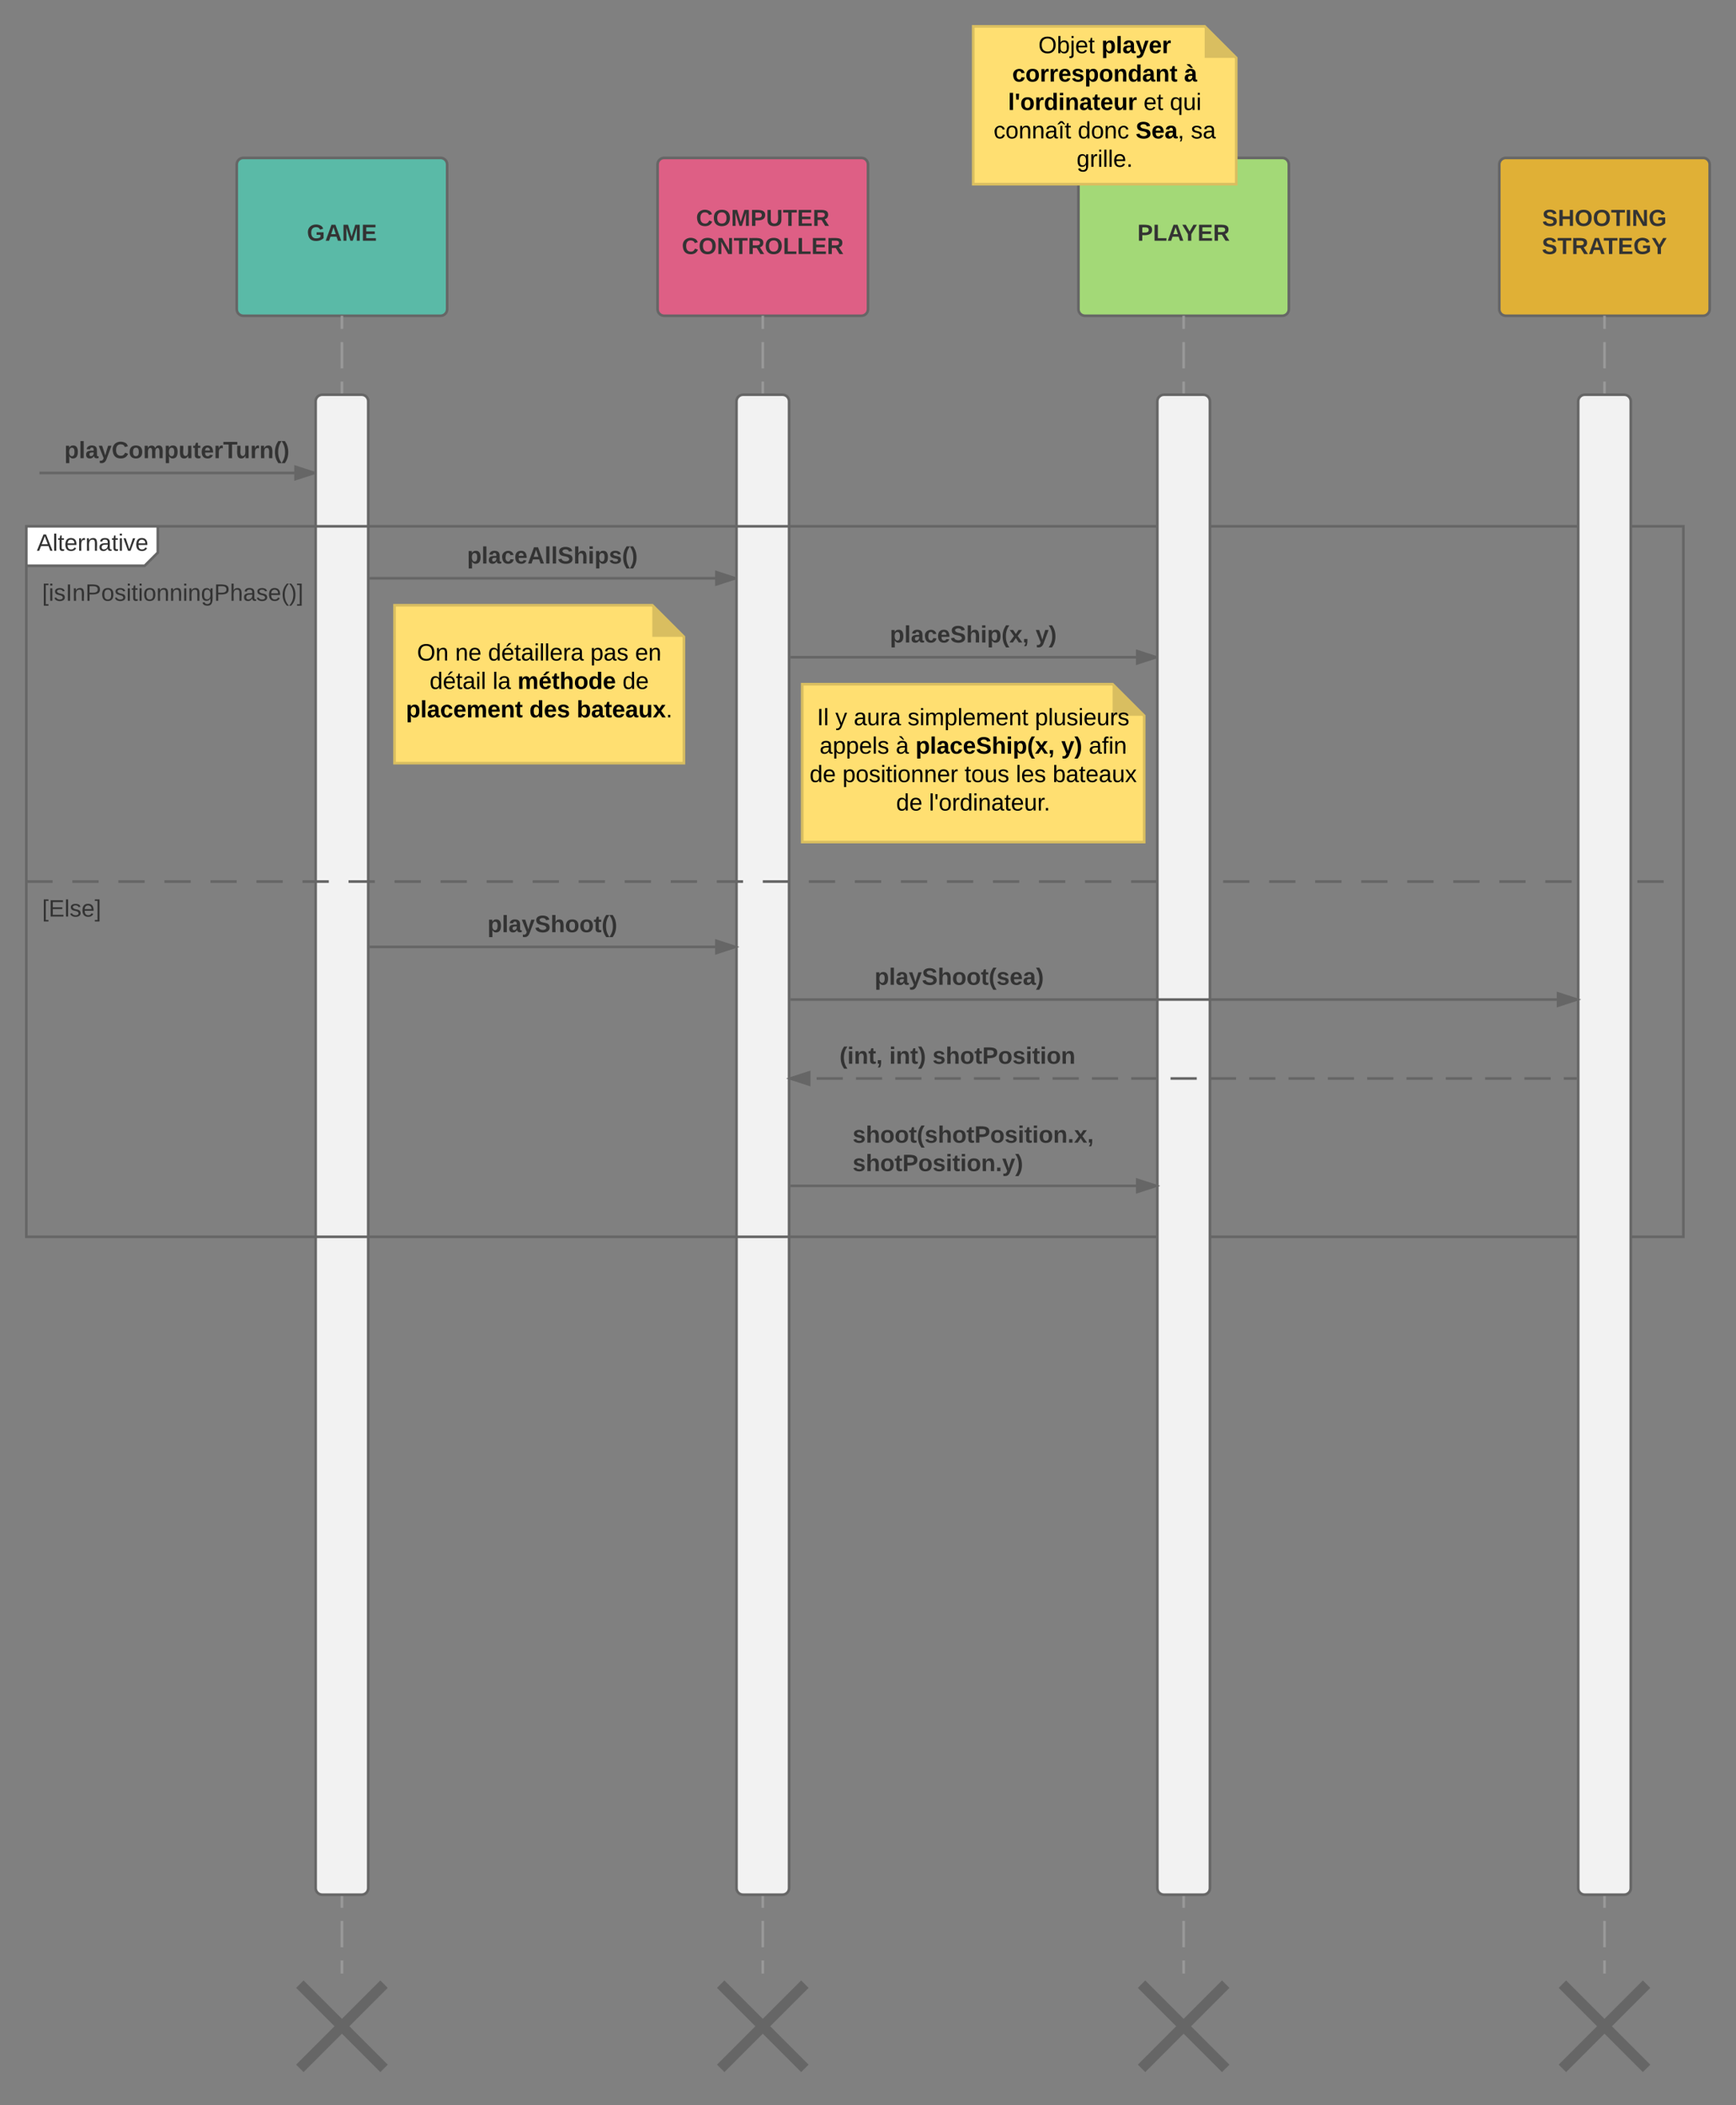 <svg xmlns="http://www.w3.org/2000/svg" xmlns:xlink="http://www.w3.org/1999/xlink" width="1320" height="1600"><rect width="100%" height="100%" fill="#808080" stroke="none"/><g transform="translate(11620 1700)"><path d="M-11440-1575c0-2.76 2.24-5 5-5h150c2.76 0 5 2.24 5 5v110c0 2.76-2.24 5-5 5h-150c-2.76 0-5-2.24-5-5z" stroke="#666" stroke-width="2" fill="#5abaa7"/><use xlink:href="#a" transform="matrix(1,0,0,1,-11440,-1580) translate(53.383 62.972)"/><path d="M-11360-1460v1260" fill="none"/><path d="M-11360-1460v10m0 10v20m0 10v20m0 10v20m0 10v20m0 10v20m0 10v20m0 10v20m0 10v20m0 10v20m0 10v20m0 10v20m0 10v20m0 10v20m0 10v20m0 10v20m0 10v20m0 10v20m0 10v20m0 10v20m0 10v20m0 10v20m0 10v20m0 10v20m0 10v20m0 10v20m0 10v20m0 10v20m0 10v20m0 10v20m0 10v20m0 10v20m0 10v20m0 10v20m0 10v20m0 10v20m0 10v20m0 10v20m0 10v20m0 10v20m0 10v20m0 10v20m0 10v10" stroke="#999" stroke-width="2" fill="none"/><path d="M-11380-1395c0-2.76 2.24-5 5-5h30c2.76 0 5 2.24 5 5v1130c0 2.76-2.24 5-5 5h-30c-2.76 0-5-2.24-5-5z" stroke="#666" stroke-width="2" fill="#f2f2f2"/><path d="M-11400-195c0-2.76 2.24-5 5-5h70c2.76 0 5 2.24 5 5v70c0 2.76-2.24 5-5 5h-70c-2.76 0-5-2.24-5-5z" fill="none"/><path d="M-11392-192l64 64m0-64l-64 64" stroke="#666" stroke-width="8" fill="none"/><path d="M-11120-1575c0-2.76 2.24-5 5-5h150c2.76 0 5 2.24 5 5v110c0 2.76-2.24 5-5 5h-150c-2.76 0-5-2.24-5-5z" stroke="#666" stroke-width="2" fill="#de5f85"/><use xlink:href="#b" transform="matrix(1,0,0,1,-11120,-1580) translate(29.259 51.722)"/><use xlink:href="#c" transform="matrix(1,0,0,1,-11120,-1580) translate(18.444 73.056)"/><path d="M-11040-1460v1260" fill="none"/><path d="M-11040-1460v10m0 10v20m0 10v20m0 10v20m0 10v20m0 10v20m0 10v20m0 10v20m0 10v20m0 10v20m0 10v20m0 10v20m0 10v20m0 10v20m0 10v20m0 10v20m0 10v20m0 10v20m0 10v20m0 10v20m0 10v20m0 10v20m0 10v20m0 10v20m0 10v20m0 10v20m0 10v20m0 10v20m0 10v20m0 10v20m0 10v20m0 10v20m0 10v20m0 10v20m0 10v20m0 10v20m0 10v20m0 10v20m0 10v20m0 10v20m0 10v20m0 10v20m0 10v10" stroke="#999" stroke-width="2" fill="none"/><path d="M-11060-1395c0-2.76 2.24-5 5-5h30c2.76 0 5 2.24 5 5v1130c0 2.76-2.24 5-5 5h-30c-2.76 0-5-2.24-5-5z" stroke="#666" stroke-width="2" fill="#f2f2f2"/><path d="M-11080-195c0-2.76 2.24-5 5-5h70c2.76 0 5 2.24 5 5v70c0 2.76-2.24 5-5 5h-70c-2.76 0-5-2.24-5-5z" fill="none"/><path d="M-11072-192l64 64m0-64l-64 64" stroke="#666" stroke-width="8" fill="none"/><path d="M-11339-1260.5h278" stroke="#666" stroke-width="2" fill="none"/><path d="M-11339-1259.5h-1v-2h1zM-11061-1260.5l-14.27 4.64v-9.27z" fill="#666"/><path d="M-11060-1261.22v1.45l-16.27 5.3v-12.03zm-14.27 4l10.03-3.27-10.03-3.25z" fill="#666"/><use xlink:href="#d" transform="matrix(1,0,0,1,-11264.85,-1286.092) translate(0 14.4)"/><path d="M-11600-1300h100v20l-10 10h-90z" fill="#fff"/><path d="M-11500-1300v20l-10 10h-90" stroke="#666" stroke-width="2" fill="none"/><path d="M-11600-1300h1260v540h-1260zM-11600-1030h20m15 0h20m15 0h20m15 0h20m15 0h20m15 0h20m15 0h20m15 0h20m15 0h20m15 0h20m15 0h20m15 0h20m15 0h20m15 0h20m15 0h20m15 0h20m15 0h20m15 0h20m15 0h20m15 0h20m15 0h20m15 0h20m15 0h20m15 0h20m15 0h20m15 0h20m15 0h20m15 0h20m15 0h20m15 0h20m15 0h20m15 0h20m15 0h20m15 0h20m15 0h20m15 0h20" stroke="#666" stroke-width="2" fill="none"/><use xlink:href="#e" transform="matrix(1,0,0,1,-11592,-1300) translate(0 18.6)"/><use xlink:href="#f" transform="matrix(1,0,0,1,-11588,-1262) translate(0 18.6)"/><use xlink:href="#g" transform="matrix(1,0,0,1,-11588,-1022) translate(0 18.6)"/><path d="M-11590-1340.55h209" stroke="#666" stroke-width="2" fill="none"/><path d="M-11381-1340.55l-14.27 4.64v-9.28z" fill="#666"/><path d="M-11380-1341.27v1.45l-16.27 5.28v-12.02zm-14.27 3.98l10.03-3.25-10.03-3.26z" fill="#666"/><use xlink:href="#h" transform="matrix(1,0,0,1,-11571.05,-1366.148) translate(0 14.4)"/><path d="M-10800-1575c0-2.76 2.24-5 5-5h150c2.76 0 5 2.24 5 5v110c0 2.76-2.24 5-5 5h-150c-2.76 0-5-2.24-5-5z" stroke="#666" stroke-width="2" fill="#a3d977"/><use xlink:href="#i" transform="matrix(1,0,0,1,-10800,-1580) translate(44.84 62.972)"/><path d="M-10720-1460v1260" fill="none"/><path d="M-10720-1460v10m0 10v20m0 10v20m0 10v20m0 10v20m0 10v20m0 10v20m0 10v20m0 10v20m0 10v20m0 10v20m0 10v20m0 10v20m0 10v20m0 10v20m0 10v20m0 10v20m0 10v20m0 10v20m0 10v20m0 10v20m0 10v20m0 10v20m0 10v20m0 10v20m0 10v20m0 10v20m0 10v20m0 10v20m0 10v20m0 10v20m0 10v20m0 10v20m0 10v20m0 10v20m0 10v20m0 10v20m0 10v20m0 10v20m0 10v20m0 10v20m0 10v20m0 10v10" stroke="#999" stroke-width="2" fill="none"/><path d="M-10740-1395c0-2.76 2.24-5 5-5h30c2.76 0 5 2.24 5 5v1130c0 2.76-2.24 5-5 5h-30c-2.76 0-5-2.24-5-5z" stroke="#666" stroke-width="2" fill="#f2f2f2"/><path d="M-10760-195c0-2.76 2.24-5 5-5h70c2.76 0 5 2.24 5 5v70c0 2.76-2.24 5-5 5h-70c-2.76 0-5-2.24-5-5z" fill="none"/><path d="M-10752-192l64 64m0-64l-64 64" stroke="#666" stroke-width="8" fill="none"/><path d="M-11019-1200.5h278" stroke="#666" stroke-width="2" fill="none"/><path d="M-10741-1200.5l-14.27 4.64v-9.27z" fill="#666"/><path d="M-10740-1201.22v1.45l-16.27 5.3v-12.03zm-14.27 4l10.03-3.27-10.03-3.25z" fill="#666"/><use xlink:href="#j" transform="matrix(1,0,0,1,-10943.375,-1226.092) translate(0 14.4)"/><use xlink:href="#k" transform="matrix(1,0,0,1,-10943.375,-1226.092) translate(110.8 14.4)"/><path d="M-11320-1240h196l24 24v96h-220z" stroke="#d9be60" stroke-width="2" fill="#ffdf71"/><path d="M-11124-1240l24 24h-24z" fill="#d9be60"/><use xlink:href="#l" transform="matrix(1,0,0,1,-11315,-1235) translate(12.1 37)"/><use xlink:href="#m" transform="matrix(1,0,0,1,-11315,-1235) translate(41.1 37)"/><use xlink:href="#n" transform="matrix(1,0,0,1,-11315,-1235) translate(66.1 37)"/><use xlink:href="#o" transform="matrix(1,0,0,1,-11315,-1235) translate(143.9 37)"/><use xlink:href="#p" transform="matrix(1,0,0,1,-11315,-1235) translate(177.9 37)"/><use xlink:href="#q" transform="matrix(1,0,0,1,-11315,-1235) translate(21.675 58.6)"/><use xlink:href="#r" transform="matrix(1,0,0,1,-11315,-1235) translate(69.575 58.6)"/><use xlink:href="#s" transform="matrix(1,0,0,1,-11315,-1235) translate(88.525 58.6)"/><use xlink:href="#t" transform="matrix(1,0,0,1,-11315,-1235) translate(168.325 58.6)"/><use xlink:href="#u" transform="matrix(1,0,0,1,-11315,-1235) translate(3.675 80.2)"/><use xlink:href="#v" transform="matrix(1,0,0,1,-11315,-1235) translate(97.525 80.2)"/><use xlink:href="#w" transform="matrix(1,0,0,1,-11315,-1235) translate(133.475 80.2)"/><path d="M-11010-1180h236l24 24v96h-260z" stroke="#d9be60" stroke-width="2" fill="#ffdf71"/><path d="M-10774-1180l24 24h-24z" fill="#d9be60"/><use xlink:href="#x" transform="matrix(1,0,0,1,-11005,-1175) translate(6.225 26.2)"/><use xlink:href="#y" transform="matrix(1,0,0,1,-11005,-1175) translate(20.175 26.2)"/><use xlink:href="#z" transform="matrix(1,0,0,1,-11005,-1175) translate(34.175 26.2)"/><use xlink:href="#A" transform="matrix(1,0,0,1,-11005,-1175) translate(75.125 26.2)"/><use xlink:href="#B" transform="matrix(1,0,0,1,-11005,-1175) translate(171.925 26.2)"/><use xlink:href="#C" transform="matrix(1,0,0,1,-11005,-1175) translate(8.175 47.8)"/><use xlink:href="#D" transform="matrix(1,0,0,1,-11005,-1175) translate(66.125 47.8)"/><use xlink:href="#E" transform="matrix(1,0,0,1,-11005,-1175) translate(81.125 47.8)"/><use xlink:href="#F" transform="matrix(1,0,0,1,-11005,-1175) translate(191.925 47.8)"/><use xlink:href="#G" transform="matrix(1,0,0,1,-11005,-1175) translate(212.875 47.8)"/><use xlink:href="#H" transform="matrix(1,0,0,1,-11005,-1175) translate(0.6 69.4)"/><use xlink:href="#I" transform="matrix(1,0,0,1,-11005,-1175) translate(25.6 69.4)"/><use xlink:href="#J" transform="matrix(1,0,0,1,-11005,-1175) translate(118.45 69.4)"/><use xlink:href="#K" transform="matrix(1,0,0,1,-11005,-1175) translate(157.45 69.4)"/><use xlink:href="#L" transform="matrix(1,0,0,1,-11005,-1175) translate(185.4 69.4)"/><use xlink:href="#H" transform="matrix(1,0,0,1,-11005,-1175) translate(66.4 91)"/><use xlink:href="#M" transform="matrix(1,0,0,1,-11005,-1175) translate(91.4 91)"/><path d="M-10480-1575c0-2.76 2.24-5 5-5h150c2.76 0 5 2.24 5 5v110c0 2.76-2.24 5-5 5h-150c-2.76 0-5-2.24-5-5z" stroke="#666" stroke-width="2" fill="#e0b036"/><g><use xlink:href="#N" transform="matrix(1,0,0,1,-10480,-1580) translate(32.667 51.722)"/><use xlink:href="#O" transform="matrix(1,0,0,1,-10480,-1580) translate(32.37 73.056)"/></g><path d="M-10400-1460v1260" fill="none"/><path d="M-10400-1460v10m0 10v20m0 10v20m0 10v20m0 10v20m0 10v20m0 10v20m0 10v20m0 10v20m0 10v20m0 10v20m0 10v20m0 10v20m0 10v20m0 10v20m0 10v20m0 10v20m0 10v20m0 10v20m0 10v20m0 10v20m0 10v20m0 10v20m0 10v20m0 10v20m0 10v20m0 10v20m0 10v20m0 10v20m0 10v20m0 10v20m0 10v20m0 10v20m0 10v20m0 10v20m0 10v20m0 10v20m0 10v20m0 10v20m0 10v20m0 10v20m0 10v20m0 10v10" stroke="#999" stroke-width="2" fill="none"/><path d="M-10420-1395c0-2.76 2.24-5 5-5h30c2.76 0 5 2.24 5 5v1130c0 2.76-2.24 5-5 5h-30c-2.76 0-5-2.24-5-5z" stroke="#666" stroke-width="2" fill="#f2f2f2"/><path d="M-10440-195c0-2.76 2.24-5 5-5h70c2.76 0 5 2.24 5 5v70c0 2.76-2.24 5-5 5h-70c-2.76 0-5-2.24-5-5z" fill="none"/><path d="M-10432-192l64 64m0-64l-64 64" stroke="#666" stroke-width="8" fill="none"/><path d="M-11019-940.33h598" stroke="#666" stroke-width="2" fill="none"/><path d="M-10421-940.33l-14.27 4.64v-9.26z" stroke="#666" stroke-width="2" fill="#666"/><g><use xlink:href="#P" transform="matrix(1,0,0,1,-10954.992,-965.925) translate(0 14.4)"/></g><path d="M-11019-880.33h598" fill="none"/><path d="M-11019-880.33h9.97m9.96 0h19.94m9.96 0h19.94m9.96 0h19.94m9.96 0h19.94m9.96 0h19.94m9.96 0h19.94m9.96 0h19.94m9.96 0h19.94m9.96 0h19.94m9.96 0h19.94m9.96 0h19.94m9.96 0h19.94m9.96 0h19.94m9.96 0h19.94m9.96 0h19.94m9.96 0h19.94m9.96 0h19.94m9.96 0h19.94m9.96 0h19.94m9.96 0h9.97" stroke="#666" stroke-width="2" fill="none"/><path d="M-11019-880.33l14.27-4.63v9.27z" stroke="#666" stroke-width="2" fill="#666"/><g><use xlink:href="#Q" transform="matrix(1,0,0,1,-10981.675,-905.925) translate(0 14.4)"/><use xlink:href="#R" transform="matrix(1,0,0,1,-10981.675,-905.925) translate(37.85 14.4)"/><use xlink:href="#S" transform="matrix(1,0,0,1,-10981.675,-905.925) translate(70.7 14.4)"/></g><path d="M-11019-798.73h278" stroke="#666" stroke-width="2" fill="none"/><path d="M-10741-798.73l-14.27 4.64v-9.27z" stroke="#666" stroke-width="2" fill="#666"/><g><use xlink:href="#T" transform="matrix(1,0,0,1,-10971.7,-845.93) translate(0 14.4)"/><use xlink:href="#U" transform="matrix(1,0,0,1,-10971.7,-845.93) translate(0 36)"/></g><path d="M-11339-980.33h278" stroke="#666" stroke-width="2" fill="none"/><path d="M-11061-980.33l-14.27 4.64v-9.26z" stroke="#666" stroke-width="2" fill="#666"/><g><use xlink:href="#V" transform="matrix(1,0,0,1,-11249.325,-1005.925) translate(0 14.4)"/></g><path d="M-10880-1680h176l24 24v96h-200z" stroke="#d9be60" stroke-width="2" fill="#ffdf71"/><path d="M-10704-1680l24 24h-24z" fill="#d9be60"/><g><use xlink:href="#W" transform="matrix(1,0,0,1,-10875,-1675) translate(44.55 15.4)"/><use xlink:href="#X" transform="matrix(1,0,0,1,-10875,-1675) translate(92.5 15.4)"/><use xlink:href="#Y" transform="matrix(1,0,0,1,-10875,-1675) translate(24.675 37)"/><use xlink:href="#Z" transform="matrix(1,0,0,1,-10875,-1675) translate(155.325 37)"/><use xlink:href="#aa" transform="matrix(1,0,0,1,-10875,-1675) translate(21.525 58.6)"/><use xlink:href="#ab" transform="matrix(1,0,0,1,-10875,-1675) translate(124.525 58.6)"/><use xlink:href="#ac" transform="matrix(1,0,0,1,-10875,-1675) translate(144.525 58.6)"/><use xlink:href="#ad" transform="matrix(1,0,0,1,-10875,-1675) translate(10.5 80.2)"/><use xlink:href="#ae" transform="matrix(1,0,0,1,-10875,-1675) translate(74.5 80.2)"/><use xlink:href="#af" transform="matrix(1,0,0,1,-10875,-1675) translate(118.5 80.2)"/><use xlink:href="#ag" transform="matrix(1,0,0,1,-10875,-1675) translate(160.5 80.2)"/><use xlink:href="#ah" transform="matrix(1,0,0,1,-10875,-1675) translate(73.6 101.8)"/></g><defs><path fill="#333" d="M67-125c0 54 23 88 75 88 28 0 53-7 68-21v-34h-60v-39h108v91C232-14 192 4 140 4 58 4 20-42 15-125 8-236 126-280 215-234c19 10 29 26 37 47l-47 15c-11-23-29-39-63-39-53 1-75 33-75 86" id="ai"/><path fill="#333" d="M199 0l-22-63H83L61 0H9l90-248h61L250 0h-51zm-33-102l-36-108c-10 38-24 72-36 108h72" id="aj"/><path fill="#333" d="M230 0l2-204L168 0h-37L68-204 70 0H24v-248h70l56 185 57-185h69V0h-46" id="ak"/><path fill="#333" d="M24 0v-248h195v40H76v63h132v40H76v65h150V0H24" id="al"/><g id="a"><use transform="matrix(0.049,0,0,0.049,0,0)" xlink:href="#ai"/><use transform="matrix(0.049,0,0,0.049,13.827,0)" xlink:href="#aj"/><use transform="matrix(0.049,0,0,0.049,26.617,0)" xlink:href="#ak"/><use transform="matrix(0.049,0,0,0.049,41.383,0)" xlink:href="#al"/></g><path fill="#333" d="M67-125c0 53 21 87 73 88 37 1 54-22 65-47l45 17C233-25 199 4 140 4 58 4 20-42 15-125 8-235 124-281 211-232c18 10 29 29 36 50l-46 12c-8-25-30-41-62-41-52 0-71 34-72 86" id="am"/><path fill="#333" d="M140-251c80 0 125 45 125 126S219 4 139 4C58 4 15-44 15-125s44-126 125-126zm-1 214c52 0 73-35 73-88 0-50-21-86-72-86-52 0-73 35-73 86s22 88 72 88" id="an"/><path fill="#333" d="M24-248c93 1 206-16 204 79-1 75-69 88-152 82V0H24v-248zm52 121c47 0 100 7 100-41 0-47-54-39-100-39v80" id="ao"/><path fill="#333" d="M238-95c0 69-44 99-111 99C63 4 22-25 22-93v-155h51v151c-1 38 19 59 55 60 90 1 49-130 58-211h52v153" id="ap"/><path fill="#333" d="M136-208V0H84v-208H4v-40h212v40h-80" id="aq"/><path fill="#333" d="M240-174c0 40-23 61-54 70L253 0h-59l-57-94H76V0H24v-248c93 4 217-23 216 74zM76-134c48-2 112 12 112-38 0-48-66-32-112-35v73" id="ar"/><g id="b"><use transform="matrix(0.049,0,0,0.049,0,0)" xlink:href="#am"/><use transform="matrix(0.049,0,0,0.049,12.79,0)" xlink:href="#an"/><use transform="matrix(0.049,0,0,0.049,26.617,0)" xlink:href="#ak"/><use transform="matrix(0.049,0,0,0.049,41.383,0)" xlink:href="#ao"/><use transform="matrix(0.049,0,0,0.049,53.235,0)" xlink:href="#ap"/><use transform="matrix(0.049,0,0,0.049,66.025,0)" xlink:href="#aq"/><use transform="matrix(0.049,0,0,0.049,76.84,0)" xlink:href="#al"/><use transform="matrix(0.049,0,0,0.049,88.691,0)" xlink:href="#ar"/></g><path fill="#333" d="M175 0L67-191c6 58 2 128 3 191H24v-248h59L193-55c-6-58-2-129-3-193h46V0h-61" id="as"/><path fill="#333" d="M24 0v-248h52v208h133V0H24" id="at"/><g id="c"><use transform="matrix(0.049,0,0,0.049,0,0)" xlink:href="#am"/><use transform="matrix(0.049,0,0,0.049,12.79,0)" xlink:href="#an"/><use transform="matrix(0.049,0,0,0.049,26.617,0)" xlink:href="#as"/><use transform="matrix(0.049,0,0,0.049,39.407,0)" xlink:href="#aq"/><use transform="matrix(0.049,0,0,0.049,50.222,0)" xlink:href="#ar"/><use transform="matrix(0.049,0,0,0.049,63.012,0)" xlink:href="#an"/><use transform="matrix(0.049,0,0,0.049,76.84,0)" xlink:href="#at"/><use transform="matrix(0.049,0,0,0.049,87.654,0)" xlink:href="#at"/><use transform="matrix(0.049,0,0,0.049,98.469,0)" xlink:href="#al"/><use transform="matrix(0.049,0,0,0.049,110.321,0)" xlink:href="#ar"/></g><path fill="#333" d="M135-194c53 0 70 44 70 98 0 56-19 98-73 100-31 1-45-17-59-34 3 33 2 69 2 105H25l-1-265h48c2 10 0 23 3 31 11-24 29-35 60-35zM114-30c33 0 39-31 40-66 0-38-9-64-40-64-56 0-55 130 0 130" id="au"/><path fill="#333" d="M25 0v-261h50V0H25" id="av"/><path fill="#333" d="M133-34C117-15 103 5 69 4 32 3 11-16 11-54c-1-60 55-63 116-61 1-26-3-47-28-47-18 1-26 9-28 27l-52-2c7-38 36-58 82-57s74 22 75 68l1 82c-1 14 12 18 25 15v27c-30 8-71 5-69-32zm-48 3c29 0 43-24 42-57-32 0-66-3-65 30 0 17 8 27 23 27" id="aw"/><path fill="#333" d="M190-63c-7 42-38 67-86 67-59 0-84-38-90-98-12-110 154-137 174-36l-49 2c-2-19-15-32-35-32-30 0-35 28-38 64-6 74 65 87 74 30" id="ax"/><path fill="#333" d="M185-48c-13 30-37 53-82 52C43 2 14-33 14-96s30-98 90-98c62 0 83 45 84 108H66c0 31 8 55 39 56 18 0 30-7 34-22zm-45-69c5-46-57-63-70-21-2 6-4 13-4 21h74" id="ay"/><path fill="#333" d="M169-182c-1-43-94-46-97-3 18 66 151 10 154 114 3 95-165 93-204 36-6-8-10-19-12-30l50-8c3 46 112 56 116 5-17-69-150-10-154-114-4-87 153-88 188-35 5 8 8 18 10 28" id="az"/><path fill="#333" d="M114-157C55-157 80-60 75 0H25v-261h50l-1 109c12-26 28-41 61-42 86-1 58 113 63 194h-50c-7-57 23-157-34-157" id="aA"/><path fill="#333" d="M25-224v-37h50v37H25zM25 0v-190h50V0H25" id="aB"/><path fill="#333" d="M137-138c1-29-70-34-71-4 15 46 118 7 119 86 1 83-164 76-172 9l43-7c4 19 20 25 44 25 33 8 57-30 24-41C81-84 22-81 20-136c-2-80 154-74 161-7" id="aC"/><path fill="#333" d="M67-93c0 74 22 123 53 168H70C40 30 18-18 18-93s22-123 52-168h50c-32 44-53 94-53 168" id="aD"/><path fill="#333" d="M102-93c0 74-22 123-52 168H0C30 29 54-18 53-93c0-74-22-123-53-168h50c30 45 52 94 52 168" id="aE"/><g id="d"><use transform="matrix(0.05,0,0,0.05,0,0)" xlink:href="#au"/><use transform="matrix(0.05,0,0,0.05,10.95,0)" xlink:href="#av"/><use transform="matrix(0.05,0,0,0.05,15.95,0)" xlink:href="#aw"/><use transform="matrix(0.05,0,0,0.05,25.95,0)" xlink:href="#ax"/><use transform="matrix(0.05,0,0,0.05,35.95,0)" xlink:href="#ay"/><use transform="matrix(0.05,0,0,0.05,45.95,0)" xlink:href="#aj"/><use transform="matrix(0.05,0,0,0.05,58.9,0)" xlink:href="#av"/><use transform="matrix(0.05,0,0,0.05,63.9,0)" xlink:href="#av"/><use transform="matrix(0.05,0,0,0.05,68.9,0)" xlink:href="#az"/><use transform="matrix(0.05,0,0,0.05,80.9,0)" xlink:href="#aA"/><use transform="matrix(0.05,0,0,0.05,91.85,0)" xlink:href="#aB"/><use transform="matrix(0.05,0,0,0.05,96.85,0)" xlink:href="#au"/><use transform="matrix(0.05,0,0,0.05,107.8,0)" xlink:href="#aC"/><use transform="matrix(0.05,0,0,0.05,117.8,0)" xlink:href="#aD"/><use transform="matrix(0.05,0,0,0.05,123.75,0)" xlink:href="#aE"/></g><path fill="#333" d="M205 0l-28-72H64L36 0H1l101-248h38L239 0h-34zm-38-99l-47-123c-12 45-31 82-46 123h93" id="aF"/><path fill="#333" d="M24 0v-261h32V0H24" id="aG"/><path fill="#333" d="M59-47c-2 24 18 29 38 22v24C64 9 27 4 27-40v-127H5v-23h24l9-43h21v43h35v23H59v120" id="aH"/><path fill="#333" d="M100-194c63 0 86 42 84 106H49c0 40 14 67 53 68 26 1 43-12 49-29l28 8c-11 28-37 45-77 45C44 4 14-33 15-96c1-61 26-98 85-98zm52 81c6-60-76-77-97-28-3 7-6 17-6 28h103" id="aI"/><path fill="#333" d="M114-163C36-179 61-72 57 0H25l-1-190h30c1 12-1 29 2 39 6-27 23-49 58-41v29" id="aJ"/><path fill="#333" d="M117-194c89-4 53 116 60 194h-32v-121c0-31-8-49-39-48C34-167 62-67 57 0H25l-1-190h30c1 10-1 24 2 32 11-22 29-35 61-36" id="aK"/><path fill="#333" d="M141-36C126-15 110 5 73 4 37 3 15-17 15-53c-1-64 63-63 125-63 3-35-9-54-41-54-24 1-41 7-42 31l-33-3c5-37 33-52 76-52 45 0 72 20 72 64v82c-1 20 7 32 28 27v20c-31 9-61-2-59-35zM48-53c0 20 12 33 32 33 41-3 63-29 60-74-43 2-92-5-92 41" id="aL"/><path fill="#333" d="M24-231v-30h32v30H24zM24 0v-190h32V0H24" id="aM"/><path fill="#333" d="M108 0H70L1-190h34L89-25l56-165h34" id="aN"/><g id="e"><use transform="matrix(0.05,0,0,0.05,0,0)" xlink:href="#aF"/><use transform="matrix(0.05,0,0,0.05,12,0)" xlink:href="#aG"/><use transform="matrix(0.05,0,0,0.05,15.95,0)" xlink:href="#aH"/><use transform="matrix(0.05,0,0,0.05,20.95,0)" xlink:href="#aI"/><use transform="matrix(0.05,0,0,0.05,30.95,0)" xlink:href="#aJ"/><use transform="matrix(0.05,0,0,0.05,36.9,0)" xlink:href="#aK"/><use transform="matrix(0.05,0,0,0.05,46.9,0)" xlink:href="#aL"/><use transform="matrix(0.05,0,0,0.05,56.9,0)" xlink:href="#aH"/><use transform="matrix(0.05,0,0,0.05,61.9,0)" xlink:href="#aM"/><use transform="matrix(0.05,0,0,0.05,65.85,0)" xlink:href="#aN"/><use transform="matrix(0.05,0,0,0.05,74.85,0)" xlink:href="#aI"/></g><path fill="#333" d="M26 75v-336h71v23H56V52h41v23H26" id="aO"/><path fill="#333" d="M135-143c-3-34-86-38-87 0 15 53 115 12 119 90S17 21 10-45l28-5c4 36 97 45 98 0-10-56-113-15-118-90-4-57 82-63 122-42 12 7 21 19 24 35" id="aP"/><path fill="#333" d="M33 0v-248h34V0H33" id="aQ"/><path fill="#333" d="M30-248c87 1 191-15 191 75 0 78-77 80-158 76V0H30v-248zm33 125c57 0 124 11 124-50 0-59-68-47-124-48v98" id="aR"/><path fill="#333" d="M100-194c62-1 85 37 85 99 1 63-27 99-86 99S16-35 15-95c0-66 28-99 85-99zM99-20c44 1 53-31 53-75 0-43-8-75-51-75s-53 32-53 75 10 74 51 75" id="aS"/><path fill="#333" d="M177-190C167-65 218 103 67 71c-23-6-38-20-44-43l32-5c15 47 100 32 89-28v-30C133-14 115 1 83 1 29 1 15-40 15-95c0-56 16-97 71-98 29-1 48 16 59 35 1-10 0-23 2-32h30zM94-22c36 0 50-32 50-73 0-42-14-75-50-75-39 0-46 34-46 75s6 73 46 73" id="aT"/><path fill="#333" d="M106-169C34-169 62-67 57 0H25v-261h32l-1 103c12-21 28-36 61-36 89 0 53 116 60 194h-32v-121c2-32-8-49-39-48" id="aU"/><path fill="#333" d="M87 75C49 33 22-17 22-94c0-76 28-126 65-167h31c-38 41-64 92-64 168S80 34 118 75H87" id="aV"/><path fill="#333" d="M33-261c38 41 65 92 65 168S71 34 33 75H2C39 34 66-17 66-93S39-220 2-261h31" id="aW"/><path fill="#333" d="M3 75V52h41v-290H3v-23h71V75H3" id="aX"/><g id="f"><use transform="matrix(0.05,0,0,0.05,0,0)" xlink:href="#aO"/><use transform="matrix(0.05,0,0,0.05,5,0)" xlink:href="#aM"/><use transform="matrix(0.05,0,0,0.05,8.95,0)" xlink:href="#aP"/><use transform="matrix(0.05,0,0,0.05,17.95,0)" xlink:href="#aQ"/><use transform="matrix(0.05,0,0,0.05,22.95,0)" xlink:href="#aK"/><use transform="matrix(0.05,0,0,0.05,32.95,0)" xlink:href="#aR"/><use transform="matrix(0.05,0,0,0.05,44.95,0)" xlink:href="#aS"/><use transform="matrix(0.05,0,0,0.05,54.95,0)" xlink:href="#aP"/><use transform="matrix(0.05,0,0,0.05,63.95,0)" xlink:href="#aM"/><use transform="matrix(0.05,0,0,0.05,67.9,0)" xlink:href="#aH"/><use transform="matrix(0.05,0,0,0.05,72.9,0)" xlink:href="#aM"/><use transform="matrix(0.05,0,0,0.05,76.85,0)" xlink:href="#aS"/><use transform="matrix(0.05,0,0,0.05,86.85,0)" xlink:href="#aK"/><use transform="matrix(0.05,0,0,0.05,96.85,0)" xlink:href="#aK"/><use transform="matrix(0.05,0,0,0.05,106.85,0)" xlink:href="#aM"/><use transform="matrix(0.05,0,0,0.05,110.8,0)" xlink:href="#aK"/><use transform="matrix(0.05,0,0,0.05,120.8,0)" xlink:href="#aT"/><use transform="matrix(0.05,0,0,0.05,130.8,0)" xlink:href="#aR"/><use transform="matrix(0.05,0,0,0.05,142.8,0)" xlink:href="#aU"/><use transform="matrix(0.05,0,0,0.05,152.8,0)" xlink:href="#aL"/><use transform="matrix(0.05,0,0,0.05,162.8,0)" xlink:href="#aP"/><use transform="matrix(0.05,0,0,0.05,171.8,0)" xlink:href="#aI"/><use transform="matrix(0.05,0,0,0.05,181.8,0)" xlink:href="#aV"/><use transform="matrix(0.05,0,0,0.05,187.75,0)" xlink:href="#aW"/><use transform="matrix(0.05,0,0,0.05,193.7,0)" xlink:href="#aX"/></g><path fill="#333" d="M30 0v-248h187v28H63v79h144v27H63v87h162V0H30" id="aY"/><g id="g"><use transform="matrix(0.05,0,0,0.05,0,0)" xlink:href="#aO"/><use transform="matrix(0.05,0,0,0.05,5,0)" xlink:href="#aY"/><use transform="matrix(0.05,0,0,0.05,17,0)" xlink:href="#aG"/><use transform="matrix(0.05,0,0,0.05,20.95,0)" xlink:href="#aP"/><use transform="matrix(0.05,0,0,0.05,29.95,0)" xlink:href="#aI"/><use transform="matrix(0.05,0,0,0.05,39.95,0)" xlink:href="#aX"/></g><path fill="#333" d="M123 10C108 53 80 86 19 72V37c35 8 53-11 59-39L3-190h52l48 148c12-52 28-100 44-148h51" id="aZ"/><path fill="#333" d="M110-194c64 0 96 36 96 99 0 64-35 99-97 99-61 0-95-36-95-99 0-62 34-99 96-99zm-1 164c35 0 45-28 45-65 0-40-10-65-43-65-34 0-45 26-45 65 0 36 10 65 43 65" id="ba"/><path fill="#333" d="M220-157c-53 9-28 100-34 157h-49v-107c1-27-5-49-29-50C55-147 81-57 75 0H25l-1-190h47c2 12-1 28 3 38 10-53 101-56 108 0 13-22 24-43 59-42 82 1 51 116 57 194h-49v-107c-1-25-5-48-29-50" id="bb"/><path fill="#333" d="M85 4C-2 5 27-109 22-190h50c7 57-23 150 33 157 60-5 35-97 40-157h50l1 190h-47c-2-12 1-28-3-38-12 25-28 42-61 42" id="bc"/><path fill="#333" d="M115-3C79 11 28 4 28-45v-112H4v-33h27l15-45h31v45h36v33H77v99c-1 23 16 31 38 25v30" id="bd"/><path fill="#333" d="M135-150c-39-12-60 13-60 57V0H25l-1-190h47c2 13-1 29 3 40 6-28 27-53 61-41v41" id="be"/><path fill="#333" d="M135-194c87-1 58 113 63 194h-50c-7-57 23-157-34-157-59 0-34 97-39 157H25l-1-190h47c2 12-1 28 3 38 12-26 28-41 61-42" id="bf"/><g id="h"><use transform="matrix(0.05,0,0,0.05,0,0)" xlink:href="#au"/><use transform="matrix(0.05,0,0,0.05,10.95,0)" xlink:href="#av"/><use transform="matrix(0.05,0,0,0.05,15.95,0)" xlink:href="#aw"/><use transform="matrix(0.05,0,0,0.05,25.95,0)" xlink:href="#aZ"/><use transform="matrix(0.05,0,0,0.05,35.95,0)" xlink:href="#am"/><use transform="matrix(0.05,0,0,0.05,48.9,0)" xlink:href="#ba"/><use transform="matrix(0.05,0,0,0.05,59.85,0)" xlink:href="#bb"/><use transform="matrix(0.05,0,0,0.05,75.85,0)" xlink:href="#au"/><use transform="matrix(0.05,0,0,0.05,86.8,0)" xlink:href="#bc"/><use transform="matrix(0.05,0,0,0.05,97.75,0)" xlink:href="#bd"/><use transform="matrix(0.05,0,0,0.05,103.7,0)" xlink:href="#ay"/><use transform="matrix(0.05,0,0,0.05,113.7,0)" xlink:href="#be"/><use transform="matrix(0.05,0,0,0.05,120.7,0)" xlink:href="#aq"/><use transform="matrix(0.05,0,0,0.05,130.3,0)" xlink:href="#bc"/><use transform="matrix(0.05,0,0,0.05,141.25,0)" xlink:href="#be"/><use transform="matrix(0.05,0,0,0.05,148.25,0)" xlink:href="#bf"/><use transform="matrix(0.05,0,0,0.05,159.2,0)" xlink:href="#aD"/><use transform="matrix(0.05,0,0,0.05,165.15,0)" xlink:href="#aE"/></g><path fill="#333" d="M146-102V0H94v-102L6-248h54l60 105 60-105h54" id="bg"/><g id="i"><use transform="matrix(0.049,0,0,0.049,0,0)" xlink:href="#ao"/><use transform="matrix(0.049,0,0,0.049,11.852,0)" xlink:href="#at"/><use transform="matrix(0.049,0,0,0.049,22.667,0)" xlink:href="#aj"/><use transform="matrix(0.049,0,0,0.049,33.827,0)" xlink:href="#bg"/><use transform="matrix(0.049,0,0,0.049,45.679,0)" xlink:href="#al"/><use transform="matrix(0.049,0,0,0.049,57.531,0)" xlink:href="#ar"/></g><path fill="#333" d="M144 0l-44-69L55 0H2l70-98-66-92h53l41 62 40-62h54l-67 91 71 99h-54" id="bh"/><path fill="#333" d="M76-54c-1 42 2 86-19 110H24C36 42 46 24 48 0H25v-54h51" id="bi"/><g id="j"><use transform="matrix(0.05,0,0,0.05,0,0)" xlink:href="#au"/><use transform="matrix(0.05,0,0,0.05,10.95,0)" xlink:href="#av"/><use transform="matrix(0.05,0,0,0.05,15.95,0)" xlink:href="#aw"/><use transform="matrix(0.05,0,0,0.05,25.95,0)" xlink:href="#ax"/><use transform="matrix(0.05,0,0,0.05,35.95,0)" xlink:href="#ay"/><use transform="matrix(0.05,0,0,0.05,45.95,0)" xlink:href="#az"/><use transform="matrix(0.05,0,0,0.05,57.95,0)" xlink:href="#aA"/><use transform="matrix(0.05,0,0,0.05,68.9,0)" xlink:href="#aB"/><use transform="matrix(0.05,0,0,0.05,73.9,0)" xlink:href="#au"/><use transform="matrix(0.05,0,0,0.05,84.85,0)" xlink:href="#aD"/><use transform="matrix(0.05,0,0,0.05,90.8,0)" xlink:href="#bh"/><use transform="matrix(0.05,0,0,0.05,100.8,0)" xlink:href="#bi"/></g><g id="k"><use transform="matrix(0.05,0,0,0.05,0,0)" xlink:href="#aZ"/><use transform="matrix(0.05,0,0,0.05,10,0)" xlink:href="#aE"/></g><path d="M140-251c81 0 123 46 123 126C263-46 219 4 140 4 59 4 17-45 17-125s42-126 123-126zm0 227c63 0 89-41 89-101s-29-99-89-99c-61 0-89 39-89 99S79-25 140-24" id="bj"/><path d="M117-194c89-4 53 116 60 194h-32v-121c0-31-8-49-39-48C34-167 62-67 57 0H25l-1-190h30c1 10-1 24 2 32 11-22 29-35 61-36" id="bk"/><g id="l"><use transform="matrix(0.05,0,0,0.05,0,0)" xlink:href="#bj"/><use transform="matrix(0.05,0,0,0.05,14,0)" xlink:href="#bk"/></g><path d="M100-194c63 0 86 42 84 106H49c0 40 14 67 53 68 26 1 43-12 49-29l28 8c-11 28-37 45-77 45C44 4 14-33 15-96c1-61 26-98 85-98zm52 81c6-60-76-77-97-28-3 7-6 17-6 28h103" id="bl"/><g id="m"><use transform="matrix(0.05,0,0,0.05,0,0)" xlink:href="#bk"/><use transform="matrix(0.05,0,0,0.05,10,0)" xlink:href="#bl"/></g><path d="M85-194c31 0 48 13 60 33l-1-100h32l1 261h-30c-2-10 0-23-3-31C134-8 116 4 85 4 32 4 16-35 15-94c0-66 23-100 70-100zm9 24c-40 0-46 34-46 75 0 40 6 74 45 74 42 0 51-32 51-76 0-42-9-74-50-73" id="bm"/><path d="M100-194c63 0 86 42 84 106H49c0 40 14 67 53 68 26 1 43-12 49-29l28 8c-11 28-37 45-77 45C44 4 14-33 15-96c1-61 26-98 85-98zm52 81c6-60-76-77-97-28-3 7-6 17-6 28h103zm-74-98c8-23 27-35 38-54h36v5l-58 49H78" id="bn"/><path d="M59-47c-2 24 18 29 38 22v24C64 9 27 4 27-40v-127H5v-23h24l9-43h21v43h35v23H59v120" id="bo"/><path d="M141-36C126-15 110 5 73 4 37 3 15-17 15-53c-1-64 63-63 125-63 3-35-9-54-41-54-24 1-41 7-42 31l-33-3c5-37 33-52 76-52 45 0 72 20 72 64v82c-1 20 7 32 28 27v20c-31 9-61-2-59-35zM48-53c0 20 12 33 32 33 41-3 63-29 60-74-43 2-92-5-92 41" id="bp"/><path d="M24-231v-30h32v30H24zM24 0v-190h32V0H24" id="bq"/><path d="M24 0v-261h32V0H24" id="br"/><path d="M114-163C36-179 61-72 57 0H25l-1-190h30c1 12-1 29 2 39 6-27 23-49 58-41v29" id="bs"/><g id="n"><use transform="matrix(0.05,0,0,0.05,0,0)" xlink:href="#bm"/><use transform="matrix(0.05,0,0,0.05,10,0)" xlink:href="#bn"/><use transform="matrix(0.05,0,0,0.05,20,0)" xlink:href="#bo"/><use transform="matrix(0.05,0,0,0.05,25,0)" xlink:href="#bp"/><use transform="matrix(0.05,0,0,0.05,35,0)" xlink:href="#bq"/><use transform="matrix(0.05,0,0,0.05,38.95,0)" xlink:href="#br"/><use transform="matrix(0.05,0,0,0.05,42.9,0)" xlink:href="#br"/><use transform="matrix(0.05,0,0,0.05,46.85,0)" xlink:href="#bl"/><use transform="matrix(0.05,0,0,0.05,56.85,0)" xlink:href="#bs"/><use transform="matrix(0.05,0,0,0.05,62.8,0)" xlink:href="#bp"/></g><path d="M115-194c55 1 70 41 70 98S169 2 115 4C84 4 66-9 55-30l1 105H24l-1-265h31l2 30c10-21 28-34 59-34zm-8 174c40 0 45-34 45-75s-6-73-45-74c-42 0-51 32-51 76 0 43 10 73 51 73" id="bt"/><path d="M135-143c-3-34-86-38-87 0 15 53 115 12 119 90S17 21 10-45l28-5c4 36 97 45 98 0-10-56-113-15-118-90-4-57 82-63 122-42 12 7 21 19 24 35" id="bu"/><g id="o"><use transform="matrix(0.05,0,0,0.05,0,0)" xlink:href="#bt"/><use transform="matrix(0.05,0,0,0.05,10,0)" xlink:href="#bp"/><use transform="matrix(0.05,0,0,0.05,20,0)" xlink:href="#bu"/></g><g id="p"><use transform="matrix(0.05,0,0,0.05,0,0)" xlink:href="#bl"/><use transform="matrix(0.05,0,0,0.05,10,0)" xlink:href="#bk"/></g><g id="q"><use transform="matrix(0.05,0,0,0.05,0,0)" xlink:href="#bm"/><use transform="matrix(0.05,0,0,0.05,10,0)" xlink:href="#bn"/><use transform="matrix(0.05,0,0,0.05,20,0)" xlink:href="#bo"/><use transform="matrix(0.05,0,0,0.05,25,0)" xlink:href="#bp"/><use transform="matrix(0.05,0,0,0.05,35,0)" xlink:href="#bq"/><use transform="matrix(0.05,0,0,0.05,38.95,0)" xlink:href="#br"/></g><g id="r"><use transform="matrix(0.05,0,0,0.05,0,0)" xlink:href="#br"/><use transform="matrix(0.05,0,0,0.05,3.95,0)" xlink:href="#bp"/></g><path d="M220-157c-53 9-28 100-34 157h-49v-107c1-27-5-49-29-50C55-147 81-57 75 0H25l-1-190h47c2 12-1 28 3 38 10-53 101-56 108 0 13-22 24-43 59-42 82 1 51 116 57 194h-49v-107c-1-25-5-48-29-50" id="bv"/><path d="M185-48c-13 30-37 53-82 52C43 2 14-33 14-96s30-98 90-98c62 0 83 45 84 108H66c0 31 8 55 39 56 18 0 30-7 34-22zm-45-69c5-46-57-63-70-21-2 6-4 13-4 21h74zm-67-91v-5l45-51h45v8l-60 48H73" id="bw"/><path d="M115-3C79 11 28 4 28-45v-112H4v-33h27l15-45h31v45h36v33H77v99c-1 23 16 31 38 25v30" id="bx"/><path d="M114-157C55-157 80-60 75 0H25v-261h50l-1 109c12-26 28-41 61-42 86-1 58 113 63 194h-50c-7-57 23-157-34-157" id="by"/><path d="M110-194c64 0 96 36 96 99 0 64-35 99-97 99-61 0-95-36-95-99 0-62 34-99 96-99zm-1 164c35 0 45-28 45-65 0-40-10-65-43-65-34 0-45 26-45 65 0 36 10 65 43 65" id="bz"/><path d="M88-194c31-1 46 15 58 34l-1-101h50l1 261h-48c-2-10 0-23-3-31C134-8 116 4 84 4 32 4 16-41 15-95c0-56 19-97 73-99zm17 164c33 0 40-30 41-66 1-37-9-64-41-64s-38 30-39 65c0 43 13 65 39 65" id="bA"/><path d="M185-48c-13 30-37 53-82 52C43 2 14-33 14-96s30-98 90-98c62 0 83 45 84 108H66c0 31 8 55 39 56 18 0 30-7 34-22zm-45-69c5-46-57-63-70-21-2 6-4 13-4 21h74" id="bB"/><g id="s"><use transform="matrix(0.05,0,0,0.05,0,0)" xlink:href="#bv"/><use transform="matrix(0.05,0,0,0.05,16,0)" xlink:href="#bw"/><use transform="matrix(0.05,0,0,0.05,26,0)" xlink:href="#bx"/><use transform="matrix(0.05,0,0,0.05,31.95,0)" xlink:href="#by"/><use transform="matrix(0.05,0,0,0.05,42.9,0)" xlink:href="#bz"/><use transform="matrix(0.05,0,0,0.05,53.85,0)" xlink:href="#bA"/><use transform="matrix(0.05,0,0,0.05,64.8,0)" xlink:href="#bB"/></g><g id="t"><use transform="matrix(0.05,0,0,0.05,0,0)" xlink:href="#bm"/><use transform="matrix(0.05,0,0,0.05,10,0)" xlink:href="#bl"/></g><path d="M135-194c53 0 70 44 70 98 0 56-19 98-73 100-31 1-45-17-59-34 3 33 2 69 2 105H25l-1-265h48c2 10 0 23 3 31 11-24 29-35 60-35zM114-30c33 0 39-31 40-66 0-38-9-64-40-64-56 0-55 130 0 130" id="bC"/><path d="M25 0v-261h50V0H25" id="bD"/><path d="M133-34C117-15 103 5 69 4 32 3 11-16 11-54c-1-60 55-63 116-61 1-26-3-47-28-47-18 1-26 9-28 27l-52-2c7-38 36-58 82-57s74 22 75 68l1 82c-1 14 12 18 25 15v27c-30 8-71 5-69-32zm-48 3c29 0 43-24 42-57-32 0-66-3-65 30 0 17 8 27 23 27" id="bE"/><path d="M190-63c-7 42-38 67-86 67-59 0-84-38-90-98-12-110 154-137 174-36l-49 2c-2-19-15-32-35-32-30 0-35 28-38 64-6 74 65 87 74 30" id="bF"/><path d="M135-194c87-1 58 113 63 194h-50c-7-57 23-157-34-157-59 0-34 97-39 157H25l-1-190h47c2 12-1 28 3 38 12-26 28-41 61-42" id="bG"/><g id="u"><use transform="matrix(0.05,0,0,0.05,0,0)" xlink:href="#bC"/><use transform="matrix(0.05,0,0,0.05,10.95,0)" xlink:href="#bD"/><use transform="matrix(0.05,0,0,0.05,15.95,0)" xlink:href="#bE"/><use transform="matrix(0.05,0,0,0.05,25.95,0)" xlink:href="#bF"/><use transform="matrix(0.05,0,0,0.05,35.95,0)" xlink:href="#bB"/><use transform="matrix(0.05,0,0,0.05,45.95,0)" xlink:href="#bv"/><use transform="matrix(0.05,0,0,0.05,61.95,0)" xlink:href="#bB"/><use transform="matrix(0.05,0,0,0.05,71.95,0)" xlink:href="#bG"/><use transform="matrix(0.05,0,0,0.05,82.9,0)" xlink:href="#bx"/></g><path d="M137-138c1-29-70-34-71-4 15 46 118 7 119 86 1 83-164 76-172 9l43-7c4 19 20 25 44 25 33 8 57-30 24-41C81-84 22-81 20-136c-2-80 154-74 161-7" id="bH"/><g id="v"><use transform="matrix(0.05,0,0,0.05,0,0)" xlink:href="#bA"/><use transform="matrix(0.05,0,0,0.05,10.95,0)" xlink:href="#bB"/><use transform="matrix(0.05,0,0,0.05,20.95,0)" xlink:href="#bH"/></g><path d="M135-194c52 0 70 43 70 98 0 56-19 99-73 100-30 1-46-15-58-35L72 0H24l1-261h50v104c11-23 29-37 60-37zM114-30c31 0 40-27 40-66 0-37-7-63-39-63s-41 28-41 65c0 36 8 64 40 64" id="bI"/><path d="M85 4C-2 5 27-109 22-190h50c7 57-23 150 33 157 60-5 35-97 40-157h50l1 190h-47c-2-12 1-28-3-38-12 25-28 42-61 42" id="bJ"/><path d="M144 0l-44-69L55 0H2l70-98-66-92h53l41 62 40-62h54l-67 91 71 99h-54" id="bK"/><path d="M33 0v-38h34V0H33" id="bL"/><g id="w"><use transform="matrix(0.05,0,0,0.05,0,0)" xlink:href="#bI"/><use transform="matrix(0.05,0,0,0.05,10.95,0)" xlink:href="#bE"/><use transform="matrix(0.05,0,0,0.05,20.95,0)" xlink:href="#bx"/><use transform="matrix(0.05,0,0,0.05,26.9,0)" xlink:href="#bB"/><use transform="matrix(0.05,0,0,0.05,36.9,0)" xlink:href="#bE"/><use transform="matrix(0.05,0,0,0.05,46.9,0)" xlink:href="#bJ"/><use transform="matrix(0.05,0,0,0.05,57.85,0)" xlink:href="#bK"/><use transform="matrix(0.05,0,0,0.05,67.85,0)" xlink:href="#bL"/></g><path d="M33 0v-248h34V0H33" id="bM"/><g id="x"><use transform="matrix(0.05,0,0,0.05,0,0)" xlink:href="#bM"/><use transform="matrix(0.05,0,0,0.05,5,0)" xlink:href="#br"/></g><path d="M179-190L93 31C79 59 56 82 12 73V49c39 6 53-20 64-50L1-190h34L92-34l54-156h33" id="bN"/><use transform="matrix(0.05,0,0,0.05,0,0)" xlink:href="#bN" id="y"/><path d="M84 4C-5 8 30-112 23-190h32v120c0 31 7 50 39 49 72-2 45-101 50-169h31l1 190h-30c-1-10 1-25-2-33-11 22-28 36-60 37" id="bO"/><g id="z"><use transform="matrix(0.05,0,0,0.05,0,0)" xlink:href="#bp"/><use transform="matrix(0.05,0,0,0.05,10,0)" xlink:href="#bO"/><use transform="matrix(0.05,0,0,0.05,20,0)" xlink:href="#bs"/><use transform="matrix(0.05,0,0,0.05,25.95,0)" xlink:href="#bp"/></g><path d="M210-169c-67 3-38 105-44 169h-31v-121c0-29-5-50-35-48C34-165 62-65 56 0H25l-1-190h30c1 10-1 24 2 32 10-44 99-50 107 0 11-21 27-35 58-36 85-2 47 119 55 194h-31v-121c0-29-5-49-35-48" id="bP"/><g id="A"><use transform="matrix(0.05,0,0,0.05,0,0)" xlink:href="#bu"/><use transform="matrix(0.05,0,0,0.05,9,0)" xlink:href="#bq"/><use transform="matrix(0.05,0,0,0.05,12.95,0)" xlink:href="#bP"/><use transform="matrix(0.05,0,0,0.05,27.9,0)" xlink:href="#bt"/><use transform="matrix(0.05,0,0,0.05,37.9,0)" xlink:href="#br"/><use transform="matrix(0.05,0,0,0.05,41.85,0)" xlink:href="#bl"/><use transform="matrix(0.05,0,0,0.05,51.85,0)" xlink:href="#bP"/><use transform="matrix(0.05,0,0,0.05,66.8,0)" xlink:href="#bl"/><use transform="matrix(0.05,0,0,0.05,76.8,0)" xlink:href="#bk"/><use transform="matrix(0.05,0,0,0.05,86.8,0)" xlink:href="#bo"/></g><g id="B"><use transform="matrix(0.05,0,0,0.05,0,0)" xlink:href="#bt"/><use transform="matrix(0.05,0,0,0.05,10,0)" xlink:href="#br"/><use transform="matrix(0.05,0,0,0.05,13.95,0)" xlink:href="#bO"/><use transform="matrix(0.05,0,0,0.05,23.95,0)" xlink:href="#bu"/><use transform="matrix(0.05,0,0,0.05,32.95,0)" xlink:href="#bq"/><use transform="matrix(0.05,0,0,0.05,36.9,0)" xlink:href="#bl"/><use transform="matrix(0.05,0,0,0.05,46.9,0)" xlink:href="#bO"/><use transform="matrix(0.05,0,0,0.05,56.9,0)" xlink:href="#bs"/><use transform="matrix(0.05,0,0,0.05,62.85,0)" xlink:href="#bu"/></g><g id="C"><use transform="matrix(0.05,0,0,0.05,0,0)" xlink:href="#bp"/><use transform="matrix(0.05,0,0,0.05,10,0)" xlink:href="#bt"/><use transform="matrix(0.05,0,0,0.05,20,0)" xlink:href="#bt"/><use transform="matrix(0.05,0,0,0.05,30,0)" xlink:href="#bl"/><use transform="matrix(0.05,0,0,0.05,40,0)" xlink:href="#br"/><use transform="matrix(0.05,0,0,0.05,43.95,0)" xlink:href="#bu"/></g><path d="M141-36C126-15 110 5 73 4 37 3 15-17 15-53c-1-64 63-63 125-63 3-35-9-54-41-54-24 1-41 7-42 31l-33-3c5-37 33-52 76-52 45 0 72 20 72 64v82c-1 20 7 32 28 27v20c-31 9-61-2-59-35zM48-53c0 20 12 33 32 33 41-3 63-29 60-74-43 2-92-5-92 41zm62-158l-58-49v-5h36c12 19 30 32 38 54h-16" id="bQ"/><use transform="matrix(0.05,0,0,0.05,0,0)" xlink:href="#bQ" id="D"/><path d="M169-182c-1-43-94-46-97-3 18 66 151 10 154 114 3 95-165 93-204 36-6-8-10-19-12-30l50-8c3 46 112 56 116 5-17-69-150-10-154-114-4-87 153-88 188-35 5 8 8 18 10 28" id="bR"/><path d="M25-224v-37h50v37H25zM25 0v-190h50V0H25" id="bS"/><path d="M67-93c0 74 22 123 53 168H70C40 30 18-18 18-93s22-123 52-168h50c-32 44-53 94-53 168" id="bT"/><path d="M76-54c-1 42 2 86-19 110H24C36 42 46 24 48 0H25v-54h51" id="bU"/><g id="E"><use transform="matrix(0.05,0,0,0.05,0,0)" xlink:href="#bC"/><use transform="matrix(0.05,0,0,0.05,10.95,0)" xlink:href="#bD"/><use transform="matrix(0.05,0,0,0.05,15.95,0)" xlink:href="#bE"/><use transform="matrix(0.05,0,0,0.05,25.95,0)" xlink:href="#bF"/><use transform="matrix(0.05,0,0,0.05,35.95,0)" xlink:href="#bB"/><use transform="matrix(0.05,0,0,0.05,45.95,0)" xlink:href="#bR"/><use transform="matrix(0.05,0,0,0.05,57.95,0)" xlink:href="#by"/><use transform="matrix(0.05,0,0,0.05,68.9,0)" xlink:href="#bS"/><use transform="matrix(0.05,0,0,0.05,73.9,0)" xlink:href="#bC"/><use transform="matrix(0.05,0,0,0.05,84.85,0)" xlink:href="#bT"/><use transform="matrix(0.05,0,0,0.05,90.8,0)" xlink:href="#bK"/><use transform="matrix(0.05,0,0,0.05,100.8,0)" xlink:href="#bU"/></g><path d="M123 10C108 53 80 86 19 72V37c35 8 53-11 59-39L3-190h52l48 148c12-52 28-100 44-148h51" id="bV"/><path d="M102-93c0 74-22 123-52 168H0C30 29 54-18 53-93c0-74-22-123-53-168h50c30 45 52 94 52 168" id="bW"/><g id="F"><use transform="matrix(0.05,0,0,0.05,0,0)" xlink:href="#bV"/><use transform="matrix(0.05,0,0,0.05,10,0)" xlink:href="#bW"/></g><path d="M101-234c-31-9-42 10-38 44h38v23H63V0H32v-167H5v-23h27c-7-52 17-82 69-68v24" id="bX"/><g id="G"><use transform="matrix(0.05,0,0,0.05,0,0)" xlink:href="#bp"/><use transform="matrix(0.05,0,0,0.05,10,0)" xlink:href="#bX"/><use transform="matrix(0.05,0,0,0.05,15,0)" xlink:href="#bq"/><use transform="matrix(0.05,0,0,0.05,18.95,0)" xlink:href="#bk"/></g><g id="H"><use transform="matrix(0.05,0,0,0.05,0,0)" xlink:href="#bm"/><use transform="matrix(0.05,0,0,0.05,10,0)" xlink:href="#bl"/></g><path d="M100-194c62-1 85 37 85 99 1 63-27 99-86 99S16-35 15-95c0-66 28-99 85-99zM99-20c44 1 53-31 53-75 0-43-8-75-51-75s-53 32-53 75 10 74 51 75" id="bY"/><g id="I"><use transform="matrix(0.05,0,0,0.05,0,0)" xlink:href="#bt"/><use transform="matrix(0.05,0,0,0.05,10,0)" xlink:href="#bY"/><use transform="matrix(0.05,0,0,0.05,20,0)" xlink:href="#bu"/><use transform="matrix(0.05,0,0,0.05,29,0)" xlink:href="#bq"/><use transform="matrix(0.05,0,0,0.05,32.95,0)" xlink:href="#bo"/><use transform="matrix(0.05,0,0,0.05,37.95,0)" xlink:href="#bq"/><use transform="matrix(0.05,0,0,0.05,41.9,0)" xlink:href="#bY"/><use transform="matrix(0.05,0,0,0.05,51.9,0)" xlink:href="#bk"/><use transform="matrix(0.05,0,0,0.05,61.9,0)" xlink:href="#bk"/><use transform="matrix(0.05,0,0,0.05,71.9,0)" xlink:href="#bl"/><use transform="matrix(0.05,0,0,0.05,81.9,0)" xlink:href="#bs"/></g><g id="J"><use transform="matrix(0.05,0,0,0.05,0,0)" xlink:href="#bo"/><use transform="matrix(0.05,0,0,0.05,5,0)" xlink:href="#bY"/><use transform="matrix(0.05,0,0,0.05,15,0)" xlink:href="#bO"/><use transform="matrix(0.05,0,0,0.05,25,0)" xlink:href="#bu"/></g><g id="K"><use transform="matrix(0.05,0,0,0.05,0,0)" xlink:href="#br"/><use transform="matrix(0.05,0,0,0.05,3.95,0)" xlink:href="#bl"/><use transform="matrix(0.05,0,0,0.05,13.95,0)" xlink:href="#bu"/></g><path d="M115-194c53 0 69 39 70 98 0 66-23 100-70 100C84 3 66-7 56-30L54 0H23l1-261h32v101c10-23 28-34 59-34zm-8 174c40 0 45-34 45-75 0-40-5-75-45-74-42 0-51 32-51 76 0 43 10 73 51 73" id="bZ"/><path d="M141 0L90-78 38 0H4l68-98-65-92h35l48 74 47-74h35l-64 92 68 98h-35" id="ca"/><g id="L"><use transform="matrix(0.05,0,0,0.05,0,0)" xlink:href="#bZ"/><use transform="matrix(0.05,0,0,0.05,10,0)" xlink:href="#bp"/><use transform="matrix(0.05,0,0,0.05,20,0)" xlink:href="#bo"/><use transform="matrix(0.05,0,0,0.05,25,0)" xlink:href="#bl"/><use transform="matrix(0.05,0,0,0.05,35,0)" xlink:href="#bp"/><use transform="matrix(0.05,0,0,0.05,45,0)" xlink:href="#bO"/><use transform="matrix(0.05,0,0,0.05,55,0)" xlink:href="#ca"/></g><path d="M47-170H22l-4-78h33" id="cb"/><g id="M"><use transform="matrix(0.05,0,0,0.05,0,0)" xlink:href="#br"/><use transform="matrix(0.05,0,0,0.05,3.95,0)" xlink:href="#cb"/><use transform="matrix(0.05,0,0,0.05,7.35,0)" xlink:href="#bY"/><use transform="matrix(0.05,0,0,0.05,17.35,0)" xlink:href="#bs"/><use transform="matrix(0.05,0,0,0.05,23.3,0)" xlink:href="#bm"/><use transform="matrix(0.05,0,0,0.05,33.3,0)" xlink:href="#bq"/><use transform="matrix(0.05,0,0,0.05,37.25,0)" xlink:href="#bk"/><use transform="matrix(0.05,0,0,0.05,47.25,0)" xlink:href="#bp"/><use transform="matrix(0.05,0,0,0.05,57.25,0)" xlink:href="#bo"/><use transform="matrix(0.05,0,0,0.05,62.25,0)" xlink:href="#bl"/><use transform="matrix(0.05,0,0,0.05,72.25,0)" xlink:href="#bO"/><use transform="matrix(0.05,0,0,0.05,82.25,0)" xlink:href="#bs"/><use transform="matrix(0.05,0,0,0.05,87.2,0)" xlink:href="#bL"/></g><path fill="#333" d="M186 0v-106H76V0H24v-248h52v99h110v-99h50V0h-50" id="cc"/><path fill="#333" d="M24 0v-248h52V0H24" id="cd"/><g id="N"><use transform="matrix(0.049,0,0,0.049,0,0)" xlink:href="#az"/><use transform="matrix(0.049,0,0,0.049,11.852,0)" xlink:href="#cc"/><use transform="matrix(0.049,0,0,0.049,24.642,0)" xlink:href="#an"/><use transform="matrix(0.049,0,0,0.049,38.469,0)" xlink:href="#an"/><use transform="matrix(0.049,0,0,0.049,52.296,0)" xlink:href="#aq"/><use transform="matrix(0.049,0,0,0.049,63.111,0)" xlink:href="#cd"/><use transform="matrix(0.049,0,0,0.049,68.049,0)" xlink:href="#as"/><use transform="matrix(0.049,0,0,0.049,80.84,0)" xlink:href="#ai"/></g><g id="O"><use transform="matrix(0.049,0,0,0.049,0,0)" xlink:href="#az"/><use transform="matrix(0.049,0,0,0.049,11.852,0)" xlink:href="#aq"/><use transform="matrix(0.049,0,0,0.049,22.667,0)" xlink:href="#ar"/><use transform="matrix(0.049,0,0,0.049,35.457,0)" xlink:href="#aj"/><use transform="matrix(0.049,0,0,0.049,46.914,0)" xlink:href="#aq"/><use transform="matrix(0.049,0,0,0.049,57.728,0)" xlink:href="#al"/><use transform="matrix(0.049,0,0,0.049,69.58,0)" xlink:href="#ai"/><use transform="matrix(0.049,0,0,0.049,83.407,0)" xlink:href="#bg"/></g><g id="P"><use transform="matrix(0.05,0,0,0.05,0,0)" xlink:href="#au"/><use transform="matrix(0.05,0,0,0.05,10.95,0)" xlink:href="#av"/><use transform="matrix(0.05,0,0,0.05,15.95,0)" xlink:href="#aw"/><use transform="matrix(0.05,0,0,0.05,25.95,0)" xlink:href="#aZ"/><use transform="matrix(0.05,0,0,0.05,35.95,0)" xlink:href="#az"/><use transform="matrix(0.05,0,0,0.05,47.95,0)" xlink:href="#aA"/><use transform="matrix(0.05,0,0,0.05,58.9,0)" xlink:href="#ba"/><use transform="matrix(0.05,0,0,0.05,69.85,0)" xlink:href="#ba"/><use transform="matrix(0.05,0,0,0.05,80.8,0)" xlink:href="#bd"/><use transform="matrix(0.05,0,0,0.05,86.75,0)" xlink:href="#aD"/><use transform="matrix(0.05,0,0,0.05,92.7,0)" xlink:href="#aC"/><use transform="matrix(0.05,0,0,0.05,102.7,0)" xlink:href="#ay"/><use transform="matrix(0.05,0,0,0.05,112.7,0)" xlink:href="#aw"/><use transform="matrix(0.05,0,0,0.05,122.7,0)" xlink:href="#aE"/></g><g id="Q"><use transform="matrix(0.05,0,0,0.05,0,0)" xlink:href="#aD"/><use transform="matrix(0.05,0,0,0.05,5.95,0)" xlink:href="#aB"/><use transform="matrix(0.05,0,0,0.05,10.95,0)" xlink:href="#bf"/><use transform="matrix(0.05,0,0,0.05,21.9,0)" xlink:href="#bd"/><use transform="matrix(0.05,0,0,0.05,27.85,0)" xlink:href="#bi"/></g><g id="R"><use transform="matrix(0.05,0,0,0.05,0,0)" xlink:href="#aB"/><use transform="matrix(0.05,0,0,0.05,5,0)" xlink:href="#bf"/><use transform="matrix(0.05,0,0,0.05,15.95,0)" xlink:href="#bd"/><use transform="matrix(0.05,0,0,0.05,21.9,0)" xlink:href="#aE"/></g><g id="S"><use transform="matrix(0.05,0,0,0.05,0,0)" xlink:href="#aC"/><use transform="matrix(0.05,0,0,0.05,10,0)" xlink:href="#aA"/><use transform="matrix(0.05,0,0,0.05,20.95,0)" xlink:href="#ba"/><use transform="matrix(0.05,0,0,0.05,31.9,0)" xlink:href="#bd"/><use transform="matrix(0.05,0,0,0.05,37.85,0)" xlink:href="#ao"/><use transform="matrix(0.05,0,0,0.05,49.85,0)" xlink:href="#ba"/><use transform="matrix(0.05,0,0,0.05,60.8,0)" xlink:href="#aC"/><use transform="matrix(0.05,0,0,0.05,70.8,0)" xlink:href="#aB"/><use transform="matrix(0.05,0,0,0.05,75.8,0)" xlink:href="#bd"/><use transform="matrix(0.05,0,0,0.05,81.75,0)" xlink:href="#aB"/><use transform="matrix(0.05,0,0,0.05,86.75,0)" xlink:href="#ba"/><use transform="matrix(0.05,0,0,0.05,97.7,0)" xlink:href="#bf"/></g><path fill="#333" d="M24 0v-54h51V0H24" id="ce"/><g id="T"><use transform="matrix(0.05,0,0,0.05,0,0)" xlink:href="#aC"/><use transform="matrix(0.05,0,0,0.05,10,0)" xlink:href="#aA"/><use transform="matrix(0.05,0,0,0.05,20.95,0)" xlink:href="#ba"/><use transform="matrix(0.05,0,0,0.05,31.9,0)" xlink:href="#ba"/><use transform="matrix(0.05,0,0,0.05,42.85,0)" xlink:href="#bd"/><use transform="matrix(0.05,0,0,0.05,48.8,0)" xlink:href="#aD"/><use transform="matrix(0.05,0,0,0.05,54.75,0)" xlink:href="#aC"/><use transform="matrix(0.05,0,0,0.05,64.75,0)" xlink:href="#aA"/><use transform="matrix(0.05,0,0,0.05,75.7,0)" xlink:href="#ba"/><use transform="matrix(0.05,0,0,0.05,86.65,0)" xlink:href="#bd"/><use transform="matrix(0.05,0,0,0.05,92.6,0)" xlink:href="#ao"/><use transform="matrix(0.05,0,0,0.05,104.6,0)" xlink:href="#ba"/><use transform="matrix(0.05,0,0,0.05,115.55,0)" xlink:href="#aC"/><use transform="matrix(0.05,0,0,0.05,125.55,0)" xlink:href="#aB"/><use transform="matrix(0.05,0,0,0.05,130.55,0)" xlink:href="#bd"/><use transform="matrix(0.05,0,0,0.05,136.5,0)" xlink:href="#aB"/><use transform="matrix(0.05,0,0,0.05,141.5,0)" xlink:href="#ba"/><use transform="matrix(0.05,0,0,0.05,152.45,0)" xlink:href="#bf"/><use transform="matrix(0.05,0,0,0.05,163.4,0)" xlink:href="#ce"/><use transform="matrix(0.05,0,0,0.05,168.4,0)" xlink:href="#bh"/><use transform="matrix(0.05,0,0,0.05,178.4,0)" xlink:href="#bi"/></g><g id="U"><use transform="matrix(0.05,0,0,0.05,0,0)" xlink:href="#aC"/><use transform="matrix(0.05,0,0,0.05,10,0)" xlink:href="#aA"/><use transform="matrix(0.05,0,0,0.05,20.95,0)" xlink:href="#ba"/><use transform="matrix(0.05,0,0,0.05,31.9,0)" xlink:href="#bd"/><use transform="matrix(0.05,0,0,0.05,37.85,0)" xlink:href="#ao"/><use transform="matrix(0.05,0,0,0.05,49.85,0)" xlink:href="#ba"/><use transform="matrix(0.05,0,0,0.05,60.8,0)" xlink:href="#aC"/><use transform="matrix(0.05,0,0,0.05,70.8,0)" xlink:href="#aB"/><use transform="matrix(0.05,0,0,0.05,75.8,0)" xlink:href="#bd"/><use transform="matrix(0.05,0,0,0.05,81.75,0)" xlink:href="#aB"/><use transform="matrix(0.05,0,0,0.05,86.75,0)" xlink:href="#ba"/><use transform="matrix(0.05,0,0,0.05,97.7,0)" xlink:href="#bf"/><use transform="matrix(0.05,0,0,0.05,108.65,0)" xlink:href="#ce"/><use transform="matrix(0.05,0,0,0.05,113.65,0)" xlink:href="#aZ"/><use transform="matrix(0.05,0,0,0.05,123.65,0)" xlink:href="#aE"/></g><g id="V"><use transform="matrix(0.05,0,0,0.05,0,0)" xlink:href="#au"/><use transform="matrix(0.05,0,0,0.05,10.95,0)" xlink:href="#av"/><use transform="matrix(0.05,0,0,0.05,15.95,0)" xlink:href="#aw"/><use transform="matrix(0.05,0,0,0.05,25.95,0)" xlink:href="#aZ"/><use transform="matrix(0.05,0,0,0.05,35.95,0)" xlink:href="#az"/><use transform="matrix(0.05,0,0,0.05,47.95,0)" xlink:href="#aA"/><use transform="matrix(0.05,0,0,0.05,58.9,0)" xlink:href="#ba"/><use transform="matrix(0.05,0,0,0.05,69.85,0)" xlink:href="#ba"/><use transform="matrix(0.05,0,0,0.05,80.8,0)" xlink:href="#bd"/><use transform="matrix(0.05,0,0,0.05,86.75,0)" xlink:href="#aD"/><use transform="matrix(0.05,0,0,0.05,92.7,0)" xlink:href="#aE"/></g><path d="M24-231v-30h32v30H24zM-9 49c24 4 33-6 33-30v-209h32V24c2 40-23 58-65 49V49" id="cf"/><g id="W"><use transform="matrix(0.05,0,0,0.05,0,0)" xlink:href="#bj"/><use transform="matrix(0.05,0,0,0.05,14,0)" xlink:href="#bZ"/><use transform="matrix(0.05,0,0,0.05,24,0)" xlink:href="#cf"/><use transform="matrix(0.05,0,0,0.05,27.95,0)" xlink:href="#bl"/><use transform="matrix(0.05,0,0,0.05,37.95,0)" xlink:href="#bo"/></g><path d="M135-150c-39-12-60 13-60 57V0H25l-1-190h47c2 13-1 29 3 40 6-28 27-53 61-41v41" id="cg"/><g id="X"><use transform="matrix(0.05,0,0,0.05,0,0)" xlink:href="#bC"/><use transform="matrix(0.05,0,0,0.05,10.95,0)" xlink:href="#bD"/><use transform="matrix(0.05,0,0,0.05,15.95,0)" xlink:href="#bE"/><use transform="matrix(0.05,0,0,0.05,25.95,0)" xlink:href="#bV"/><use transform="matrix(0.05,0,0,0.05,35.95,0)" xlink:href="#bB"/><use transform="matrix(0.05,0,0,0.05,45.95,0)" xlink:href="#cg"/></g><g id="Y"><use transform="matrix(0.05,0,0,0.05,0,0)" xlink:href="#bF"/><use transform="matrix(0.05,0,0,0.05,10,0)" xlink:href="#bz"/><use transform="matrix(0.05,0,0,0.05,20.95,0)" xlink:href="#cg"/><use transform="matrix(0.05,0,0,0.05,27.95,0)" xlink:href="#cg"/><use transform="matrix(0.05,0,0,0.05,34.95,0)" xlink:href="#bB"/><use transform="matrix(0.05,0,0,0.05,44.95,0)" xlink:href="#bH"/><use transform="matrix(0.05,0,0,0.05,54.95,0)" xlink:href="#bC"/><use transform="matrix(0.05,0,0,0.05,65.9,0)" xlink:href="#bz"/><use transform="matrix(0.05,0,0,0.05,76.85,0)" xlink:href="#bG"/><use transform="matrix(0.05,0,0,0.05,87.8,0)" xlink:href="#bA"/><use transform="matrix(0.05,0,0,0.05,98.75,0)" xlink:href="#bE"/><use transform="matrix(0.05,0,0,0.05,108.75,0)" xlink:href="#bG"/><use transform="matrix(0.05,0,0,0.05,119.7,0)" xlink:href="#bx"/></g><path d="M132-34C116-15 102 5 68 4 31 3 10-16 10-54c-1-60 55-63 116-61 1-26-3-47-28-47-18 1-26 9-28 27l-52-2c7-38 36-58 82-57s74 22 75 68l1 82c-1 14 12 18 25 15v27c-30 8-71 5-69-32zm-48 3c29 0 43-24 42-57-32 0-66-3-65 30 0 17 8 27 23 27zm18-177l-59-48v-8h45l44 51v5h-30" id="ch"/><use transform="matrix(0.05,0,0,0.05,0,0)" xlink:href="#ch" id="Z"/><path d="M62-158H24l-5-90h48" id="ci"/><g id="aa"><use transform="matrix(0.05,0,0,0.05,0,0)" xlink:href="#bD"/><use transform="matrix(0.05,0,0,0.05,5,0)" xlink:href="#ci"/><use transform="matrix(0.05,0,0,0.05,9.25,0)" xlink:href="#bz"/><use transform="matrix(0.05,0,0,0.05,20.2,0)" xlink:href="#cg"/><use transform="matrix(0.05,0,0,0.05,27.2,0)" xlink:href="#bA"/><use transform="matrix(0.05,0,0,0.05,38.15,0)" xlink:href="#bS"/><use transform="matrix(0.05,0,0,0.05,43.15,0)" xlink:href="#bG"/><use transform="matrix(0.05,0,0,0.05,54.1,0)" xlink:href="#bE"/><use transform="matrix(0.05,0,0,0.05,64.1,0)" xlink:href="#bx"/><use transform="matrix(0.05,0,0,0.05,70.05,0)" xlink:href="#bB"/><use transform="matrix(0.05,0,0,0.05,80.05,0)" xlink:href="#bJ"/><use transform="matrix(0.05,0,0,0.05,91,0)" xlink:href="#cg"/></g><g id="ab"><use transform="matrix(0.05,0,0,0.05,0,0)" xlink:href="#bl"/><use transform="matrix(0.05,0,0,0.05,10,0)" xlink:href="#bo"/></g><path d="M145-31C134-9 116 4 85 4 32 4 16-35 15-94c0-59 17-99 70-100 32-1 48 14 60 33 0-11-1-24 2-32h30l-1 268h-32zM93-21c41 0 51-33 51-76s-8-73-50-73c-40 0-46 35-46 75s5 74 45 74" id="cj"/><g id="ac"><use transform="matrix(0.05,0,0,0.05,0,0)" xlink:href="#cj"/><use transform="matrix(0.05,0,0,0.05,10,0)" xlink:href="#bO"/><use transform="matrix(0.05,0,0,0.05,20,0)" xlink:href="#bq"/></g><path d="M96-169c-40 0-48 33-48 73s9 75 48 75c24 0 41-14 43-38l32 2c-6 37-31 61-74 61-59 0-76-41-82-99-10-93 101-131 147-64 4 7 5 14 7 22l-32 3c-4-21-16-35-41-35" id="ck"/><path d="M34 0v-190h32V0H34zm35-262c12 18 30 30 39 51-31 2-38-20-57-30-20 10-27 32-59 30 9-22 29-33 41-51h36" id="cl"/><g id="ad"><use transform="matrix(0.05,0,0,0.05,0,0)" xlink:href="#ck"/><use transform="matrix(0.05,0,0,0.05,9,0)" xlink:href="#bY"/><use transform="matrix(0.05,0,0,0.05,19,0)" xlink:href="#bk"/><use transform="matrix(0.05,0,0,0.05,29,0)" xlink:href="#bk"/><use transform="matrix(0.05,0,0,0.05,39,0)" xlink:href="#bp"/><use transform="matrix(0.05,0,0,0.05,49,0)" xlink:href="#cl"/><use transform="matrix(0.05,0,0,0.05,54,0)" xlink:href="#bo"/></g><g id="ae"><use transform="matrix(0.05,0,0,0.05,0,0)" xlink:href="#bm"/><use transform="matrix(0.05,0,0,0.05,10,0)" xlink:href="#bY"/><use transform="matrix(0.05,0,0,0.05,20,0)" xlink:href="#bk"/><use transform="matrix(0.05,0,0,0.05,30,0)" xlink:href="#ck"/></g><path d="M68-38c1 34 0 65-14 84H32c9-13 17-26 17-46H33v-38h35" id="cm"/><g id="af"><use transform="matrix(0.05,0,0,0.05,0,0)" xlink:href="#bR"/><use transform="matrix(0.05,0,0,0.05,12,0)" xlink:href="#bB"/><use transform="matrix(0.05,0,0,0.05,22,0)" xlink:href="#bE"/><use transform="matrix(0.05,0,0,0.05,32,0)" xlink:href="#cm"/></g><g id="ag"><use transform="matrix(0.05,0,0,0.05,0,0)" xlink:href="#bu"/><use transform="matrix(0.05,0,0,0.05,9,0)" xlink:href="#bp"/></g><path d="M177-190C167-65 218 103 67 71c-23-6-38-20-44-43l32-5c15 47 100 32 89-28v-30C133-14 115 1 83 1 29 1 15-40 15-95c0-56 16-97 71-98 29-1 48 16 59 35 1-10 0-23 2-32h30zM94-22c36 0 50-32 50-73 0-42-14-75-50-75-39 0-46 34-46 75s6 73 46 73" id="cn"/><g id="ah"><use transform="matrix(0.05,0,0,0.05,0,0)" xlink:href="#cn"/><use transform="matrix(0.05,0,0,0.05,10,0)" xlink:href="#bs"/><use transform="matrix(0.05,0,0,0.05,15.95,0)" xlink:href="#bq"/><use transform="matrix(0.05,0,0,0.05,19.9,0)" xlink:href="#br"/><use transform="matrix(0.05,0,0,0.05,23.85,0)" xlink:href="#br"/><use transform="matrix(0.05,0,0,0.05,27.8,0)" xlink:href="#bl"/><use transform="matrix(0.05,0,0,0.05,37.8,0)" xlink:href="#bL"/></g></defs></g></svg>